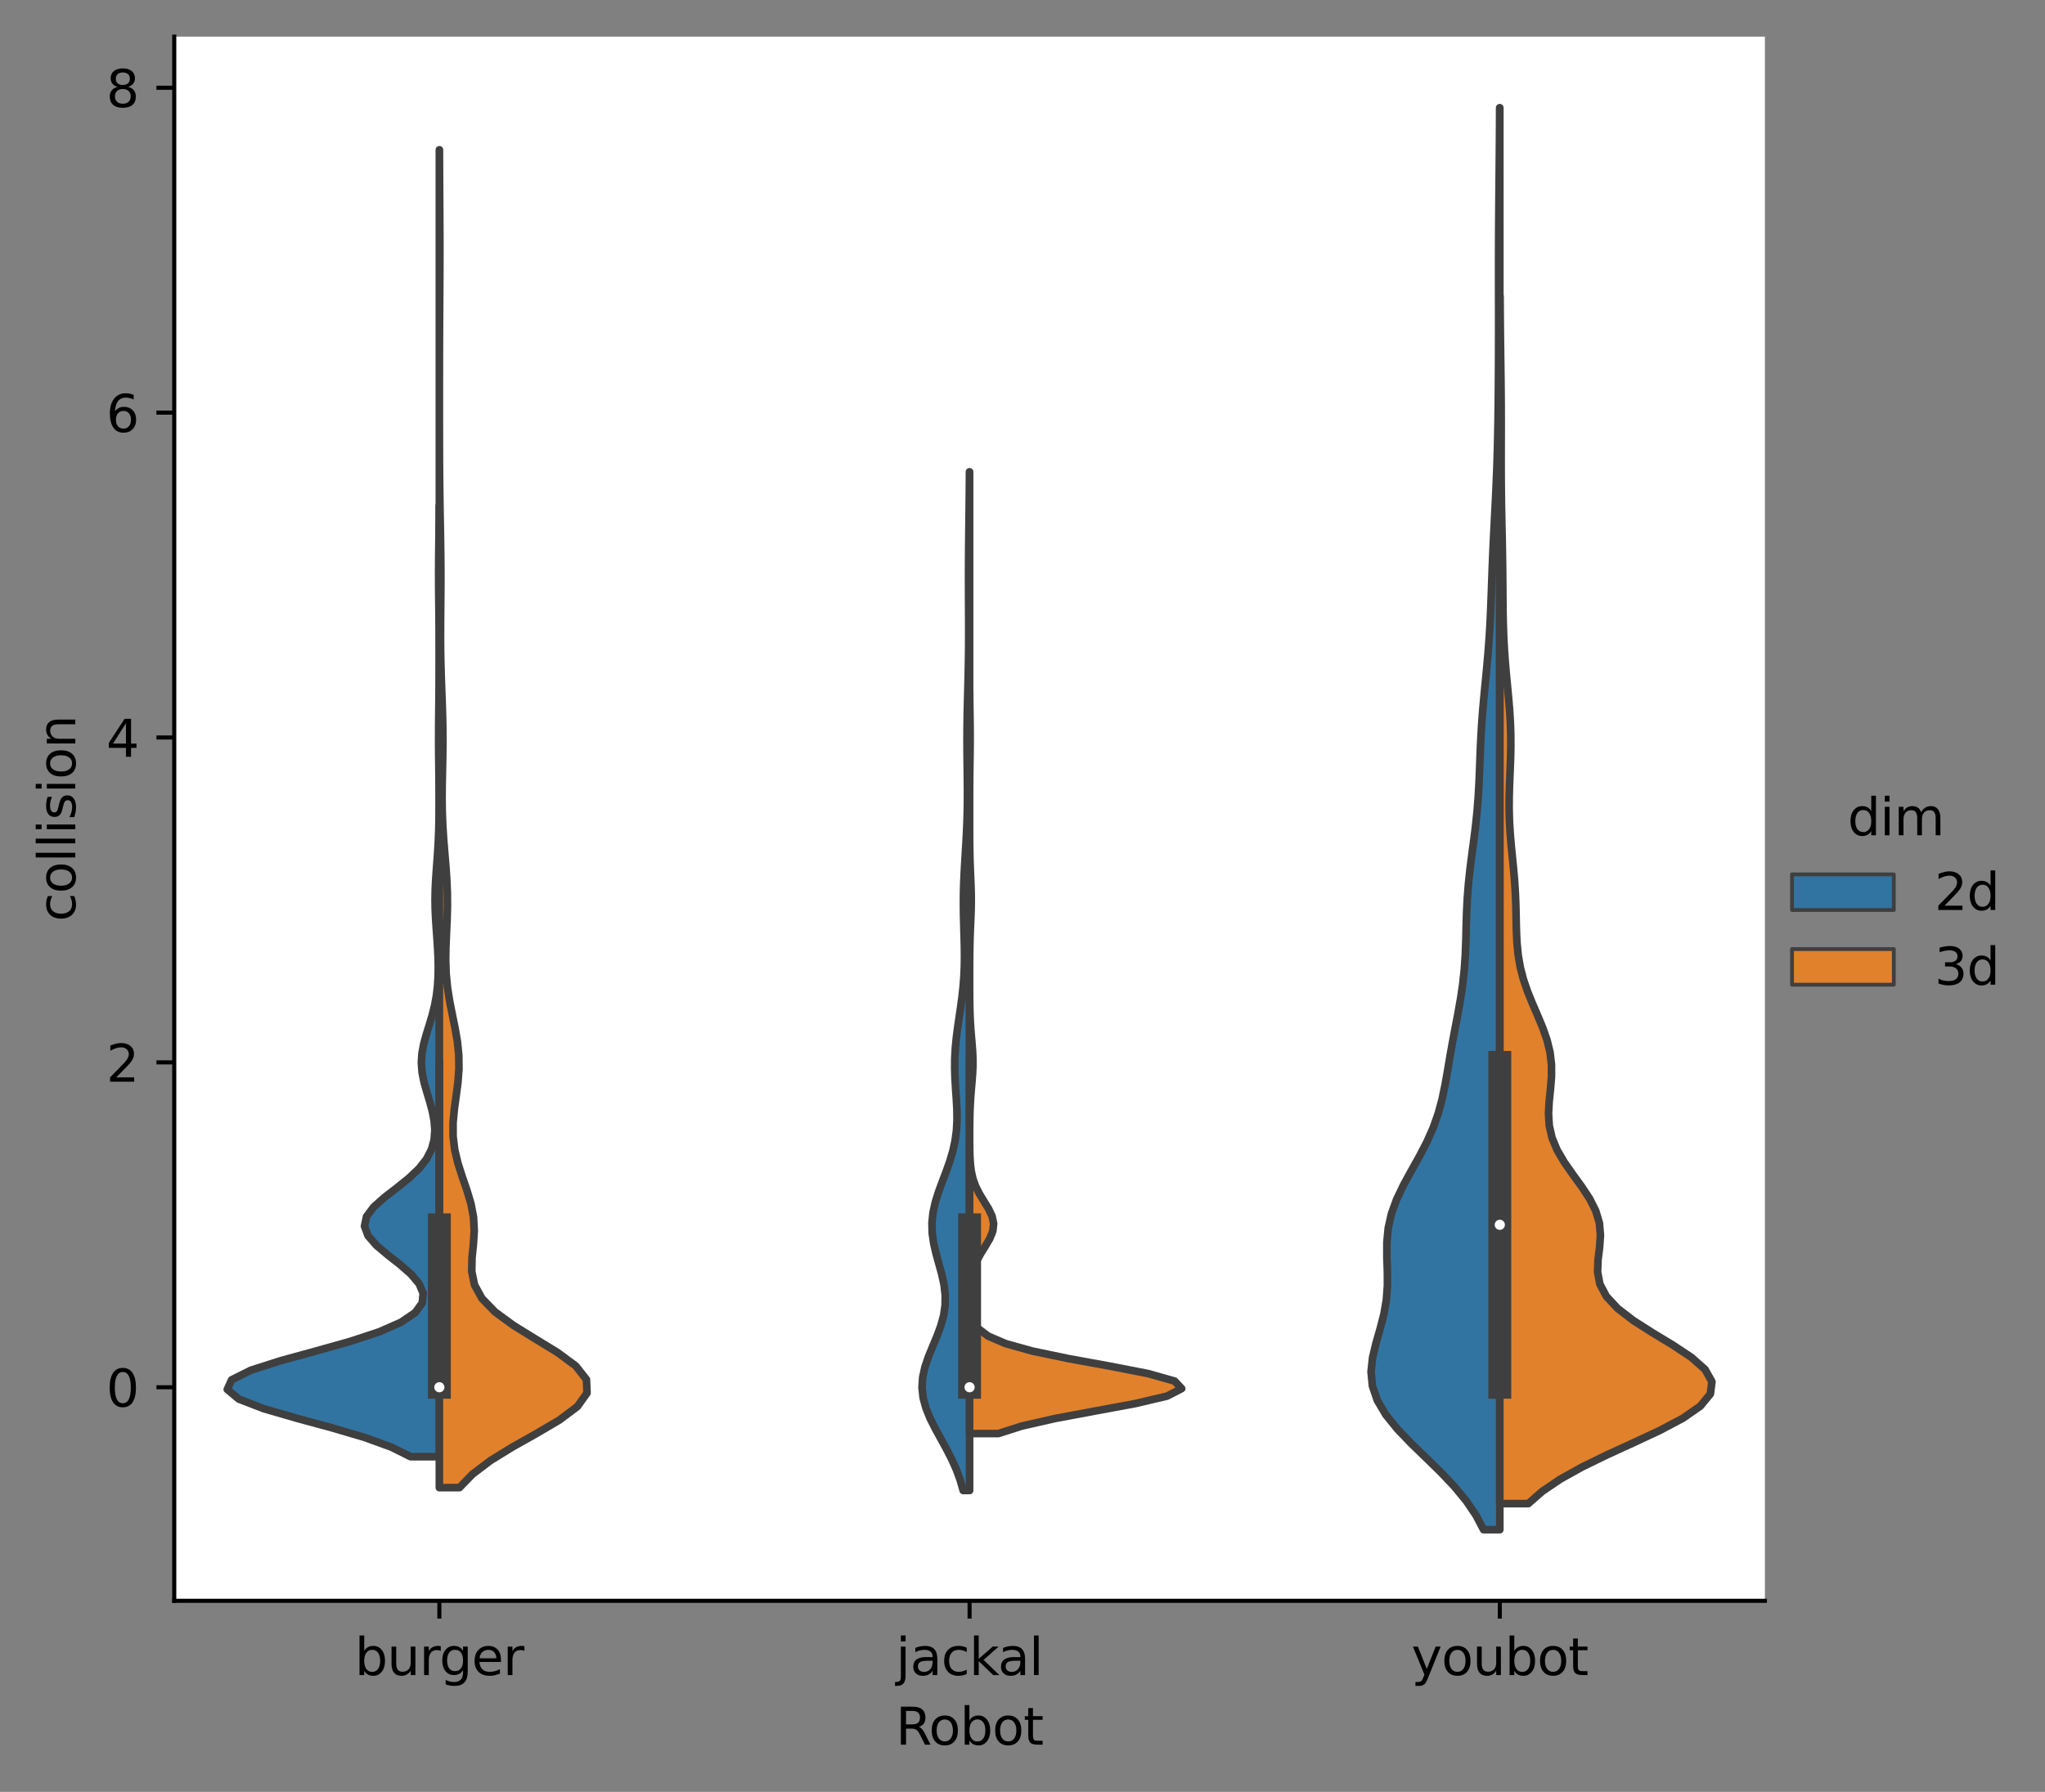 <?xml version="1.0" encoding="utf-8" standalone="no"?>
<!DOCTYPE svg PUBLIC "-//W3C//DTD SVG 1.1//EN"
  "http://www.w3.org/Graphics/SVG/1.1/DTD/svg11.dtd">
<svg xmlns:xlink="http://www.w3.org/1999/xlink" width="401.846pt" height="352.156pt" viewBox="0 0 401.846 352.156" xmlns="http://www.w3.org/2000/svg" version="1.1">
 <rect x="0" y="0" width="401.846" height="352.156" fill="#808080" stroke="none"/>
 <defs>
  <style type="text/css">*{stroke-linejoin: round; stroke-linecap: butt}</style>
 </defs>
 <g id="figure_1">
  <g id="patch_1">
   <path d="M 0 352.156 
L 401.846 352.156 
L 401.846 0 
L 0 0 
L 0 352.156 
z
" style="fill: none"/>
  </g>
  <g id="axes_1">
   <g id="patch_2">
    <path d="M 34.241 314.6 
L 346.809 314.6 
L 346.809 7.2 
L 34.241 7.2 
z
" style="fill: #ffffff"/>
   </g>
   <g id="patch_3">
    <path d="M 86.335 272.633 
L 86.335 272.633 
L 86.335 272.633 
L 86.335 272.633 
z
" clip-path="url(#p5fa8824130)" style="fill: #3274a1; stroke: #3f3f3f; stroke-width: 0.75; stroke-linejoin: miter"/>
   </g>
   <g id="PolyCollection_1">
    <defs>
     <path id="m6ff6e45c38" d="M 86.335 -65.874 
L 80.684 -65.874 
L 76.876 -67.762 
L 71.671 -69.65 
L 65.275 -71.538 
L 58.318 -73.426 
L 51.809 -75.314 
L 46.923 -77.202 
L 44.66 -79.09 
L 45.513 -80.978 
L 49.294 -82.866 
L 55.198 -84.755 
L 62.078 -86.643 
L 68.803 -88.531 
L 74.53 -90.419 
L 78.82 -92.307 
L 81.59 -94.195 
L 82.968 -96.083 
L 83.158 -97.971 
L 82.36 -99.859 
L 80.766 -101.747 
L 78.608 -103.635 
L 76.205 -105.523 
L 73.965 -107.411 
L 72.322 -109.299 
L 71.623 -111.187 
L 72.026 -113.075 
L 73.442 -114.963 
L 75.573 -116.851 
L 78.011 -118.739 
L 80.364 -120.628 
L 82.35 -122.516 
L 83.832 -124.404 
L 84.798 -126.292 
L 85.309 -128.18 
L 85.45 -130.068 
L 85.3 -131.956 
L 84.932 -133.844 
L 84.417 -135.732 
L 83.844 -137.62 
L 83.317 -139.508 
L 82.94 -141.396 
L 82.796 -143.284 
L 82.917 -145.172 
L 83.277 -147.06 
L 83.801 -148.948 
L 84.388 -150.836 
L 84.948 -152.724 
L 85.415 -154.612 
L 85.76 -156.501 
L 85.981 -158.389 
L 86.095 -160.277 
L 86.122 -162.165 
L 86.081 -164.053 
L 85.988 -165.941 
L 85.863 -167.829 
L 85.725 -169.717 
L 85.601 -171.605 
L 85.515 -173.493 
L 85.486 -175.381 
L 85.521 -177.269 
L 85.612 -179.157 
L 85.74 -181.045 
L 85.881 -182.933 
L 86.014 -184.821 
L 86.124 -186.709 
L 86.205 -188.597 
L 86.257 -190.486 
L 86.285 -192.374 
L 86.294 -194.262 
L 86.289 -196.15 
L 86.275 -198.038 
L 86.254 -199.926 
L 86.231 -201.814 
L 86.211 -203.702 
L 86.198 -205.59 
L 86.194 -207.478 
L 86.201 -209.366 
L 86.216 -211.254 
L 86.238 -213.142 
L 86.261 -215.03 
L 86.283 -216.918 
L 86.3 -218.806 
L 86.311 -220.694 
L 86.317 -222.582 
L 86.315 -224.47 
L 86.308 -226.359 
L 86.294 -228.247 
L 86.276 -230.135 
L 86.253 -232.023 
L 86.23 -233.911 
L 86.21 -235.799 
L 86.197 -237.687 
L 86.194 -239.575 
L 86.202 -241.463 
L 86.218 -243.351 
L 86.24 -245.239 
L 86.264 -247.127 
L 86.286 -249.015 
L 86.303 -250.903 
L 86.316 -252.791 
L 86.335 -252.791 
L 86.335 -252.791 
L 86.335 -250.903 
L 86.335 -249.015 
L 86.335 -247.127 
L 86.335 -245.239 
L 86.335 -243.351 
L 86.335 -241.463 
L 86.335 -239.575 
L 86.335 -237.687 
L 86.335 -235.799 
L 86.335 -233.911 
L 86.335 -232.023 
L 86.335 -230.135 
L 86.335 -228.247 
L 86.335 -226.359 
L 86.335 -224.47 
L 86.335 -222.582 
L 86.335 -220.694 
L 86.335 -218.806 
L 86.335 -216.918 
L 86.335 -215.03 
L 86.335 -213.142 
L 86.335 -211.254 
L 86.335 -209.366 
L 86.335 -207.478 
L 86.335 -205.59 
L 86.335 -203.702 
L 86.335 -201.814 
L 86.335 -199.926 
L 86.335 -198.038 
L 86.335 -196.15 
L 86.335 -194.262 
L 86.335 -192.374 
L 86.335 -190.486 
L 86.335 -188.597 
L 86.335 -186.709 
L 86.335 -184.821 
L 86.335 -182.933 
L 86.335 -181.045 
L 86.335 -179.157 
L 86.335 -177.269 
L 86.335 -175.381 
L 86.335 -173.493 
L 86.335 -171.605 
L 86.335 -169.717 
L 86.335 -167.829 
L 86.335 -165.941 
L 86.335 -164.053 
L 86.335 -162.165 
L 86.335 -160.277 
L 86.335 -158.389 
L 86.335 -156.501 
L 86.335 -154.612 
L 86.335 -152.724 
L 86.335 -150.836 
L 86.335 -148.948 
L 86.335 -147.06 
L 86.335 -145.172 
L 86.335 -143.284 
L 86.335 -141.396 
L 86.335 -139.508 
L 86.335 -137.62 
L 86.335 -135.732 
L 86.335 -133.844 
L 86.335 -131.956 
L 86.335 -130.068 
L 86.335 -128.18 
L 86.335 -126.292 
L 86.335 -124.404 
L 86.335 -122.516 
L 86.335 -120.628 
L 86.335 -118.739 
L 86.335 -116.851 
L 86.335 -114.963 
L 86.335 -113.075 
L 86.335 -111.187 
L 86.335 -109.299 
L 86.335 -107.411 
L 86.335 -105.523 
L 86.335 -103.635 
L 86.335 -101.747 
L 86.335 -99.859 
L 86.335 -97.971 
L 86.335 -96.083 
L 86.335 -94.195 
L 86.335 -92.307 
L 86.335 -90.419 
L 86.335 -88.531 
L 86.335 -86.643 
L 86.335 -84.755 
L 86.335 -82.866 
L 86.335 -80.978 
L 86.335 -79.09 
L 86.335 -77.202 
L 86.335 -75.314 
L 86.335 -73.426 
L 86.335 -71.538 
L 86.335 -69.65 
L 86.335 -67.762 
L 86.335 -65.874 
z
" style="stroke: #3f3f3f; stroke-width: 1.5"/>
    </defs>
    <g clip-path="url(#p5fa8824130)">
     <use xlink:href="#m6ff6e45c38" x="0" y="352.156" style="fill: #3274a1; stroke: #3f3f3f; stroke-width: 1.5"/>
    </g>
   </g>
   <g id="patch_4">
    <path d="M 86.335 272.633 
L 86.335 272.633 
L 86.335 272.633 
L 86.335 272.633 
z
" clip-path="url(#p5fa8824130)" style="fill: #e1812c; stroke: #3f3f3f; stroke-width: 0.75; stroke-linejoin: miter"/>
   </g>
   <g id="PolyCollection_2">
    <defs>
     <path id="m2e9c92a4c8" d="M 90.285 -59.795 
L 86.335 -59.795 
L 86.335 -62.451 
L 86.335 -65.107 
L 86.335 -67.763 
L 86.335 -70.419 
L 86.335 -73.074 
L 86.335 -75.73 
L 86.335 -78.386 
L 86.335 -81.042 
L 86.335 -83.697 
L 86.335 -86.353 
L 86.335 -89.009 
L 86.335 -91.665 
L 86.335 -94.321 
L 86.335 -96.976 
L 86.335 -99.632 
L 86.335 -102.288 
L 86.335 -104.944 
L 86.335 -107.599 
L 86.335 -110.255 
L 86.335 -112.911 
L 86.335 -115.567 
L 86.335 -118.222 
L 86.335 -120.878 
L 86.335 -123.534 
L 86.335 -126.19 
L 86.335 -128.846 
L 86.335 -131.501 
L 86.335 -134.157 
L 86.335 -136.813 
L 86.335 -139.469 
L 86.335 -142.124 
L 86.335 -144.78 
L 86.335 -147.436 
L 86.335 -150.092 
L 86.335 -152.748 
L 86.335 -155.403 
L 86.335 -158.059 
L 86.335 -160.715 
L 86.335 -163.371 
L 86.335 -166.026 
L 86.335 -168.682 
L 86.335 -171.338 
L 86.335 -173.994 
L 86.335 -176.649 
L 86.335 -179.305 
L 86.335 -181.961 
L 86.335 -184.617 
L 86.335 -187.273 
L 86.335 -189.928 
L 86.335 -192.584 
L 86.335 -195.24 
L 86.335 -197.896 
L 86.335 -200.551 
L 86.335 -203.207 
L 86.335 -205.863 
L 86.335 -208.519 
L 86.335 -211.175 
L 86.335 -213.83 
L 86.335 -216.486 
L 86.335 -219.142 
L 86.335 -221.798 
L 86.335 -224.453 
L 86.335 -227.109 
L 86.335 -229.765 
L 86.335 -232.421 
L 86.335 -235.077 
L 86.335 -237.732 
L 86.335 -240.388 
L 86.335 -243.044 
L 86.335 -245.7 
L 86.335 -248.355 
L 86.335 -251.011 
L 86.335 -253.667 
L 86.335 -256.323 
L 86.335 -258.978 
L 86.335 -261.634 
L 86.335 -264.29 
L 86.335 -266.946 
L 86.335 -269.602 
L 86.335 -272.257 
L 86.335 -274.913 
L 86.335 -277.569 
L 86.335 -280.225 
L 86.335 -282.88 
L 86.335 -285.536 
L 86.335 -288.192 
L 86.335 -290.848 
L 86.335 -293.504 
L 86.335 -296.159 
L 86.335 -298.815 
L 86.335 -301.471 
L 86.335 -304.127 
L 86.335 -306.782 
L 86.335 -309.438 
L 86.335 -312.094 
L 86.335 -314.75 
L 86.335 -317.406 
L 86.335 -320.061 
L 86.335 -322.717 
L 86.349 -322.717 
L 86.349 -322.717 
L 86.357 -320.061 
L 86.369 -317.406 
L 86.383 -314.75 
L 86.399 -312.094 
L 86.414 -309.438 
L 86.426 -306.782 
L 86.433 -304.127 
L 86.432 -301.471 
L 86.425 -298.815 
L 86.412 -296.159 
L 86.397 -293.504 
L 86.381 -290.848 
L 86.367 -288.192 
L 86.356 -285.536 
L 86.348 -282.88 
L 86.342 -280.225 
L 86.339 -277.569 
L 86.337 -274.913 
L 86.337 -272.257 
L 86.338 -269.602 
L 86.341 -266.946 
L 86.347 -264.29 
L 86.357 -261.634 
L 86.374 -258.978 
L 86.4 -256.323 
L 86.435 -253.667 
L 86.478 -251.011 
L 86.525 -248.355 
L 86.571 -245.7 
L 86.608 -243.044 
L 86.629 -240.388 
L 86.632 -237.732 
L 86.618 -235.077 
L 86.594 -232.421 
L 86.573 -229.765 
L 86.565 -227.109 
L 86.581 -224.453 
L 86.628 -221.798 
L 86.703 -219.142 
L 86.797 -216.486 
L 86.895 -213.83 
L 86.975 -211.175 
L 87.023 -208.519 
L 87.028 -205.863 
L 86.995 -203.207 
L 86.94 -200.551 
L 86.888 -197.896 
L 86.866 -195.24 
L 86.901 -192.584 
L 87.004 -189.928 
L 87.174 -187.273 
L 87.388 -184.617 
L 87.61 -181.961 
L 87.796 -179.305 
L 87.906 -176.649 
L 87.922 -173.994 
L 87.851 -171.338 
L 87.729 -168.682 
L 87.616 -166.026 
L 87.579 -163.371 
L 87.675 -160.715 
L 87.936 -158.059 
L 88.356 -155.403 
L 88.882 -152.748 
L 89.427 -150.092 
L 89.882 -147.436 
L 90.151 -144.78 
L 90.183 -142.124 
L 89.987 -139.469 
L 89.642 -136.813 
L 89.275 -134.157 
L 89.031 -131.501 
L 89.033 -128.846 
L 89.354 -126.19 
L 89.986 -123.534 
L 90.84 -120.878 
L 91.757 -118.222 
L 92.548 -115.567 
L 93.05 -112.911 
L 93.188 -110.255 
L 93.021 -107.599 
L 92.751 -104.944 
L 92.699 -102.288 
L 93.24 -99.632 
L 94.707 -96.976 
L 97.285 -94.321 
L 100.911 -91.665 
L 105.218 -89.009 
L 109.563 -86.353 
L 113.15 -83.697 
L 115.236 -81.042 
L 115.353 -78.386 
L 113.451 -75.73 
L 109.909 -73.074 
L 105.398 -70.419 
L 100.674 -67.763 
L 96.366 -65.107 
L 92.862 -62.451 
L 90.285 -59.795 
z
" style="stroke: #3f3f3f; stroke-width: 1.5"/>
    </defs>
    <g clip-path="url(#p5fa8824130)">
     <use xlink:href="#m2e9c92a4c8" x="0" y="352.156" style="fill: #e1812c; stroke: #3f3f3f; stroke-width: 1.5"/>
    </g>
   </g>
   <g id="PolyCollection_3">
    <defs>
     <path id="mb9937e6e6e" d="M 190.525 -59.236 
L 189.267 -59.236 
L 188.688 -61.258 
L 187.946 -63.28 
L 187.046 -65.302 
L 186.015 -67.325 
L 184.905 -69.347 
L 183.794 -71.369 
L 182.777 -73.391 
L 181.951 -75.413 
L 181.4 -77.435 
L 181.181 -79.458 
L 181.309 -81.48 
L 181.755 -83.502 
L 182.444 -85.524 
L 183.272 -87.546 
L 184.118 -89.568 
L 184.868 -91.59 
L 185.423 -93.613 
L 185.721 -95.635 
L 185.74 -97.657 
L 185.501 -99.679 
L 185.061 -101.701 
L 184.509 -103.723 
L 183.946 -105.746 
L 183.476 -107.768 
L 183.185 -109.79 
L 183.132 -111.812 
L 183.337 -113.834 
L 183.781 -115.856 
L 184.412 -117.878 
L 185.154 -119.901 
L 185.924 -121.923 
L 186.641 -123.945 
L 187.24 -125.967 
L 187.681 -127.989 
L 187.949 -130.011 
L 188.056 -132.034 
L 188.033 -134.056 
L 187.926 -136.078 
L 187.786 -138.1 
L 187.663 -140.122 
L 187.598 -142.144 
L 187.615 -144.166 
L 187.726 -146.189 
L 187.922 -148.211 
L 188.183 -150.233 
L 188.479 -152.255 
L 188.776 -154.277 
L 189.046 -156.299 
L 189.264 -158.322 
L 189.417 -160.344 
L 189.501 -162.366 
L 189.524 -164.388 
L 189.499 -166.41 
L 189.445 -168.432 
L 189.384 -170.454 
L 189.335 -172.477 
L 189.313 -174.499 
L 189.328 -176.521 
L 189.381 -178.543 
L 189.469 -180.565 
L 189.581 -182.587 
L 189.704 -184.61 
L 189.826 -186.632 
L 189.933 -188.654 
L 190.018 -190.676 
L 190.075 -192.698 
L 190.104 -194.72 
L 190.108 -196.742 
L 190.094 -198.765 
L 190.07 -200.787 
L 190.045 -202.809 
L 190.026 -204.831 
L 190.02 -206.853 
L 190.03 -208.875 
L 190.055 -210.898 
L 190.094 -212.92 
L 190.143 -214.942 
L 190.195 -216.964 
L 190.245 -218.986 
L 190.288 -221.008 
L 190.322 -223.03 
L 190.344 -225.053 
L 190.354 -227.075 
L 190.355 -229.097 
L 190.349 -231.119 
L 190.34 -233.141 
L 190.33 -235.163 
L 190.324 -237.186 
L 190.323 -239.208 
L 190.329 -241.23 
L 190.342 -243.252 
L 190.359 -245.274 
L 190.381 -247.296 
L 190.405 -249.318 
L 190.429 -251.341 
L 190.451 -253.363 
L 190.47 -255.385 
L 190.486 -257.407 
L 190.498 -259.429 
L 190.525 -259.429 
L 190.525 -259.429 
L 190.525 -257.407 
L 190.525 -255.385 
L 190.525 -253.363 
L 190.525 -251.341 
L 190.525 -249.318 
L 190.525 -247.296 
L 190.525 -245.274 
L 190.525 -243.252 
L 190.525 -241.23 
L 190.525 -239.208 
L 190.525 -237.186 
L 190.525 -235.163 
L 190.525 -233.141 
L 190.525 -231.119 
L 190.525 -229.097 
L 190.525 -227.075 
L 190.525 -225.053 
L 190.525 -223.03 
L 190.525 -221.008 
L 190.525 -218.986 
L 190.525 -216.964 
L 190.525 -214.942 
L 190.525 -212.92 
L 190.525 -210.898 
L 190.525 -208.875 
L 190.525 -206.853 
L 190.525 -204.831 
L 190.525 -202.809 
L 190.525 -200.787 
L 190.525 -198.765 
L 190.525 -196.742 
L 190.525 -194.72 
L 190.525 -192.698 
L 190.525 -190.676 
L 190.525 -188.654 
L 190.525 -186.632 
L 190.525 -184.61 
L 190.525 -182.587 
L 190.525 -180.565 
L 190.525 -178.543 
L 190.525 -176.521 
L 190.525 -174.499 
L 190.525 -172.477 
L 190.525 -170.454 
L 190.525 -168.432 
L 190.525 -166.41 
L 190.525 -164.388 
L 190.525 -162.366 
L 190.525 -160.344 
L 190.525 -158.322 
L 190.525 -156.299 
L 190.525 -154.277 
L 190.525 -152.255 
L 190.525 -150.233 
L 190.525 -148.211 
L 190.525 -146.189 
L 190.525 -144.166 
L 190.525 -142.144 
L 190.525 -140.122 
L 190.525 -138.1 
L 190.525 -136.078 
L 190.525 -134.056 
L 190.525 -132.034 
L 190.525 -130.011 
L 190.525 -127.989 
L 190.525 -125.967 
L 190.525 -123.945 
L 190.525 -121.923 
L 190.525 -119.901 
L 190.525 -117.878 
L 190.525 -115.856 
L 190.525 -113.834 
L 190.525 -111.812 
L 190.525 -109.79 
L 190.525 -107.768 
L 190.525 -105.746 
L 190.525 -103.723 
L 190.525 -101.701 
L 190.525 -99.679 
L 190.525 -97.657 
L 190.525 -95.635 
L 190.525 -93.613 
L 190.525 -91.59 
L 190.525 -89.568 
L 190.525 -87.546 
L 190.525 -85.524 
L 190.525 -83.502 
L 190.525 -81.48 
L 190.525 -79.458 
L 190.525 -77.435 
L 190.525 -75.413 
L 190.525 -73.391 
L 190.525 -71.369 
L 190.525 -69.347 
L 190.525 -67.325 
L 190.525 -65.302 
L 190.525 -63.28 
L 190.525 -61.258 
L 190.525 -59.236 
z
" style="stroke: #3f3f3f; stroke-width: 1.5"/>
    </defs>
    <g clip-path="url(#p5fa8824130)">
     <use xlink:href="#mb9937e6e6e" x="0" y="352.156" style="fill: #3274a1; stroke: #3f3f3f; stroke-width: 1.5"/>
    </g>
   </g>
   <g id="PolyCollection_4">
    <defs>
     <path id="m85d6b436f3" d="M 196.174 -70.419 
L 190.525 -70.419 
L 190.525 -71.892 
L 190.525 -73.366 
L 190.525 -74.84 
L 190.525 -76.314 
L 190.525 -77.788 
L 190.525 -79.261 
L 190.525 -80.735 
L 190.525 -82.209 
L 190.525 -83.683 
L 190.525 -85.157 
L 190.525 -86.63 
L 190.525 -88.104 
L 190.525 -89.578 
L 190.525 -91.052 
L 190.525 -92.525 
L 190.525 -93.999 
L 190.525 -95.473 
L 190.525 -96.947 
L 190.525 -98.421 
L 190.525 -99.894 
L 190.525 -101.368 
L 190.525 -102.842 
L 190.525 -104.316 
L 190.525 -105.789 
L 190.525 -107.263 
L 190.525 -108.737 
L 190.525 -110.211 
L 190.525 -111.685 
L 190.525 -113.158 
L 190.525 -114.632 
L 190.525 -116.106 
L 190.525 -117.58 
L 190.525 -119.053 
L 190.525 -120.527 
L 190.525 -122.001 
L 190.525 -123.475 
L 190.525 -124.949 
L 190.525 -126.422 
L 190.525 -127.896 
L 190.525 -129.37 
L 190.525 -130.844 
L 190.525 -132.317 
L 190.525 -133.791 
L 190.525 -135.265 
L 190.525 -136.739 
L 190.525 -138.213 
L 190.525 -139.686 
L 190.525 -141.16 
L 190.525 -142.634 
L 190.525 -144.108 
L 190.525 -145.581 
L 190.525 -147.055 
L 190.525 -148.529 
L 190.525 -150.003 
L 190.525 -151.477 
L 190.525 -152.95 
L 190.525 -154.424 
L 190.525 -155.898 
L 190.525 -157.372 
L 190.525 -158.846 
L 190.525 -160.319 
L 190.525 -161.793 
L 190.525 -163.267 
L 190.525 -164.741 
L 190.525 -166.214 
L 190.525 -167.688 
L 190.525 -169.162 
L 190.525 -170.636 
L 190.525 -172.11 
L 190.525 -173.583 
L 190.525 -175.057 
L 190.525 -176.531 
L 190.525 -178.005 
L 190.525 -179.478 
L 190.525 -180.952 
L 190.525 -182.426 
L 190.525 -183.9 
L 190.525 -185.374 
L 190.525 -186.847 
L 190.525 -188.321 
L 190.525 -189.795 
L 190.525 -191.269 
L 190.525 -192.742 
L 190.525 -194.216 
L 190.525 -195.69 
L 190.525 -197.164 
L 190.525 -198.638 
L 190.525 -200.111 
L 190.525 -201.585 
L 190.525 -203.059 
L 190.525 -204.533 
L 190.525 -206.006 
L 190.525 -207.48 
L 190.525 -208.954 
L 190.525 -210.428 
L 190.525 -211.902 
L 190.525 -213.375 
L 190.525 -214.849 
L 190.525 -216.323 
L 190.54 -216.323 
L 190.54 -216.323 
L 190.552 -214.849 
L 190.569 -213.375 
L 190.589 -211.902 
L 190.611 -210.428 
L 190.627 -208.954 
L 190.635 -207.48 
L 190.631 -206.006 
L 190.617 -204.533 
L 190.597 -203.059 
L 190.576 -201.585 
L 190.557 -200.111 
L 190.543 -198.638 
L 190.534 -197.164 
L 190.529 -195.69 
L 190.527 -194.216 
L 190.526 -192.742 
L 190.526 -191.269 
L 190.527 -189.795 
L 190.53 -188.321 
L 190.538 -186.847 
L 190.553 -185.374 
L 190.58 -183.9 
L 190.621 -182.426 
L 190.677 -180.952 
L 190.741 -179.478 
L 190.801 -178.005 
L 190.843 -176.531 
L 190.855 -175.057 
L 190.833 -173.583 
L 190.783 -172.11 
L 190.72 -170.636 
L 190.658 -169.162 
L 190.606 -167.688 
L 190.57 -166.214 
L 190.547 -164.741 
L 190.535 -163.267 
L 190.529 -161.793 
L 190.527 -160.319 
L 190.527 -158.846 
L 190.531 -157.372 
L 190.54 -155.898 
L 190.559 -154.424 
L 190.597 -152.95 
L 190.66 -151.477 
L 190.753 -150.003 
L 190.872 -148.529 
L 191.001 -147.055 
L 191.112 -145.581 
L 191.177 -144.108 
L 191.177 -142.634 
L 191.112 -141.16 
L 191.001 -139.686 
L 190.872 -138.213 
L 190.753 -136.739 
L 190.66 -135.265 
L 190.597 -133.791 
L 190.559 -132.317 
L 190.54 -130.844 
L 190.532 -129.37 
L 190.534 -127.896 
L 190.546 -126.422 
L 190.583 -124.949 
L 190.669 -123.475 
L 190.847 -122.001 
L 191.173 -120.527 
L 191.697 -119.053 
L 192.436 -117.58 
L 193.33 -116.106 
L 194.233 -114.632 
L 194.938 -113.158 
L 195.254 -111.685 
L 195.089 -110.211 
L 194.492 -108.737 
L 193.629 -107.263 
L 192.713 -105.789 
L 191.913 -104.316 
L 191.318 -102.842 
L 190.933 -101.368 
L 190.716 -99.894 
L 190.611 -98.421 
L 190.582 -96.947 
L 190.625 -95.473 
L 190.794 -93.999 
L 191.232 -92.525 
L 192.216 -91.052 
L 194.167 -89.578 
L 197.591 -88.104 
L 202.868 -86.63 
L 209.94 -85.157 
L 218.026 -83.683 
L 225.603 -82.209 
L 230.817 -80.735 
L 232.2 -79.261 
L 229.342 -77.788 
L 223.083 -76.314 
L 215.115 -74.84 
L 207.25 -73.366 
L 200.768 -71.892 
L 196.174 -70.419 
z
" style="stroke: #3f3f3f; stroke-width: 1.5"/>
    </defs>
    <g clip-path="url(#p5fa8824130)">
     <use xlink:href="#m85d6b436f3" x="0" y="352.156" style="fill: #e1812c; stroke: #3f3f3f; stroke-width: 1.5"/>
    </g>
   </g>
   <g id="PolyCollection_5">
    <defs>
     <path id="m4d0dd4b281" d="M 294.714 -51.529 
L 291.527 -51.529 
L 290.039 -54.352 
L 288.126 -57.175 
L 285.798 -59.997 
L 283.122 -62.82 
L 280.231 -65.643 
L 277.317 -68.466 
L 274.606 -71.288 
L 272.323 -74.111 
L 270.651 -76.934 
L 269.686 -79.757 
L 269.416 -82.579 
L 269.721 -85.402 
L 270.399 -88.225 
L 271.209 -91.048 
L 271.934 -93.871 
L 272.424 -96.693 
L 272.633 -99.516 
L 272.618 -102.339 
L 272.522 -105.162 
L 272.524 -107.984 
L 272.789 -110.807 
L 273.423 -113.63 
L 274.449 -116.453 
L 275.8 -119.276 
L 277.345 -122.098 
L 278.925 -124.921 
L 280.392 -127.744 
L 281.642 -130.567 
L 282.636 -133.389 
L 283.393 -136.212 
L 283.978 -139.035 
L 284.473 -141.858 
L 284.949 -144.68 
L 285.451 -147.503 
L 285.984 -150.326 
L 286.522 -153.149 
L 287.021 -155.972 
L 287.436 -158.794 
L 287.74 -161.617 
L 287.933 -164.44 
L 288.041 -167.263 
L 288.111 -170.085 
L 288.195 -172.908 
L 288.337 -175.731 
L 288.561 -178.554 
L 288.865 -181.377 
L 289.225 -184.199 
L 289.601 -187.022 
L 289.953 -189.845 
L 290.249 -192.668 
L 290.473 -195.49 
L 290.633 -198.313 
L 290.749 -201.136 
L 290.853 -203.959 
L 290.975 -206.782 
L 291.137 -209.604 
L 291.347 -212.427 
L 291.599 -215.25 
L 291.873 -218.073 
L 292.147 -220.895 
L 292.398 -223.718 
L 292.612 -226.541 
L 292.785 -229.364 
L 292.92 -232.186 
L 293.03 -235.009 
L 293.13 -237.832 
L 293.233 -240.655 
L 293.348 -243.478 
L 293.478 -246.3 
L 293.62 -249.123 
L 293.765 -251.946 
L 293.907 -254.769 
L 294.035 -257.591 
L 294.145 -260.414 
L 294.234 -263.237 
L 294.304 -266.06 
L 294.357 -268.883 
L 294.397 -271.705 
L 294.427 -274.528 
L 294.45 -277.351 
L 294.467 -280.174 
L 294.479 -282.996 
L 294.485 -285.819 
L 294.488 -288.642 
L 294.486 -291.465 
L 294.483 -294.287 
L 294.48 -297.11 
L 294.479 -299.933 
L 294.484 -302.756 
L 294.493 -305.579 
L 294.509 -308.401 
L 294.531 -311.224 
L 294.555 -314.047 
L 294.582 -316.87 
L 294.608 -319.692 
L 294.633 -322.515 
L 294.654 -325.338 
L 294.671 -328.161 
L 294.685 -330.984 
L 294.714 -330.984 
L 294.714 -330.984 
L 294.714 -328.161 
L 294.714 -325.338 
L 294.714 -322.515 
L 294.714 -319.692 
L 294.714 -316.87 
L 294.714 -314.047 
L 294.714 -311.224 
L 294.714 -308.401 
L 294.714 -305.579 
L 294.714 -302.756 
L 294.714 -299.933 
L 294.714 -297.11 
L 294.714 -294.287 
L 294.714 -291.465 
L 294.714 -288.642 
L 294.714 -285.819 
L 294.714 -282.996 
L 294.714 -280.174 
L 294.714 -277.351 
L 294.714 -274.528 
L 294.714 -271.705 
L 294.714 -268.883 
L 294.714 -266.06 
L 294.714 -263.237 
L 294.714 -260.414 
L 294.714 -257.591 
L 294.714 -254.769 
L 294.714 -251.946 
L 294.714 -249.123 
L 294.714 -246.3 
L 294.714 -243.478 
L 294.714 -240.655 
L 294.714 -237.832 
L 294.714 -235.009 
L 294.714 -232.186 
L 294.714 -229.364 
L 294.714 -226.541 
L 294.714 -223.718 
L 294.714 -220.895 
L 294.714 -218.073 
L 294.714 -215.25 
L 294.714 -212.427 
L 294.714 -209.604 
L 294.714 -206.782 
L 294.714 -203.959 
L 294.714 -201.136 
L 294.714 -198.313 
L 294.714 -195.49 
L 294.714 -192.668 
L 294.714 -189.845 
L 294.714 -187.022 
L 294.714 -184.199 
L 294.714 -181.377 
L 294.714 -178.554 
L 294.714 -175.731 
L 294.714 -172.908 
L 294.714 -170.085 
L 294.714 -167.263 
L 294.714 -164.44 
L 294.714 -161.617 
L 294.714 -158.794 
L 294.714 -155.972 
L 294.714 -153.149 
L 294.714 -150.326 
L 294.714 -147.503 
L 294.714 -144.68 
L 294.714 -141.858 
L 294.714 -139.035 
L 294.714 -136.212 
L 294.714 -133.389 
L 294.714 -130.567 
L 294.714 -127.744 
L 294.714 -124.921 
L 294.714 -122.098 
L 294.714 -119.276 
L 294.714 -116.453 
L 294.714 -113.63 
L 294.714 -110.807 
L 294.714 -107.984 
L 294.714 -105.162 
L 294.714 -102.339 
L 294.714 -99.516 
L 294.714 -96.693 
L 294.714 -93.871 
L 294.714 -91.048 
L 294.714 -88.225 
L 294.714 -85.402 
L 294.714 -82.579 
L 294.714 -79.757 
L 294.714 -76.934 
L 294.714 -74.111 
L 294.714 -71.288 
L 294.714 -68.466 
L 294.714 -65.643 
L 294.714 -62.82 
L 294.714 -59.997 
L 294.714 -57.175 
L 294.714 -54.352 
L 294.714 -51.529 
z
" style="stroke: #3f3f3f; stroke-width: 1.5"/>
    </defs>
    <g clip-path="url(#p5fa8824130)">
     <use xlink:href="#m4d0dd4b281" x="0" y="352.156" style="fill: #3274a1; stroke: #3f3f3f; stroke-width: 1.5"/>
    </g>
   </g>
   <g id="PolyCollection_6">
    <defs>
     <path id="m4e172282b5" d="M 300.314 -56.656 
L 294.714 -56.656 
L 294.714 -59.053 
L 294.714 -61.449 
L 294.714 -63.846 
L 294.714 -66.243 
L 294.714 -68.639 
L 294.714 -71.036 
L 294.714 -73.433 
L 294.714 -75.83 
L 294.714 -78.226 
L 294.714 -80.623 
L 294.714 -83.02 
L 294.714 -85.417 
L 294.714 -87.813 
L 294.714 -90.21 
L 294.714 -92.607 
L 294.714 -95.004 
L 294.714 -97.4 
L 294.714 -99.797 
L 294.714 -102.194 
L 294.714 -104.591 
L 294.714 -106.987 
L 294.714 -109.384 
L 294.714 -111.781 
L 294.714 -114.178 
L 294.714 -116.574 
L 294.714 -118.971 
L 294.714 -121.368 
L 294.714 -123.765 
L 294.714 -126.161 
L 294.714 -128.558 
L 294.714 -130.955 
L 294.714 -133.351 
L 294.714 -135.748 
L 294.714 -138.145 
L 294.714 -140.542 
L 294.714 -142.938 
L 294.714 -145.335 
L 294.714 -147.732 
L 294.714 -150.129 
L 294.714 -152.525 
L 294.714 -154.922 
L 294.714 -157.319 
L 294.714 -159.716 
L 294.714 -162.112 
L 294.714 -164.509 
L 294.714 -166.906 
L 294.714 -169.303 
L 294.714 -171.699 
L 294.714 -174.096 
L 294.714 -176.493 
L 294.714 -178.89 
L 294.714 -181.286 
L 294.714 -183.683 
L 294.714 -186.08 
L 294.714 -188.477 
L 294.714 -190.873 
L 294.714 -193.27 
L 294.714 -195.667 
L 294.714 -198.063 
L 294.714 -200.46 
L 294.714 -202.857 
L 294.714 -205.254 
L 294.714 -207.65 
L 294.714 -210.047 
L 294.714 -212.444 
L 294.714 -214.841 
L 294.714 -217.237 
L 294.714 -219.634 
L 294.714 -222.031 
L 294.714 -224.428 
L 294.714 -226.824 
L 294.714 -229.221 
L 294.714 -231.618 
L 294.714 -234.015 
L 294.714 -236.411 
L 294.714 -238.808 
L 294.714 -241.205 
L 294.714 -243.602 
L 294.714 -245.998 
L 294.714 -248.395 
L 294.714 -250.792 
L 294.714 -253.189 
L 294.714 -255.585 
L 294.714 -257.982 
L 294.714 -260.379 
L 294.714 -262.775 
L 294.714 -265.172 
L 294.714 -267.569 
L 294.714 -269.966 
L 294.714 -272.362 
L 294.714 -274.759 
L 294.714 -277.156 
L 294.714 -279.553 
L 294.714 -281.949 
L 294.714 -284.346 
L 294.714 -286.743 
L 294.714 -289.14 
L 294.714 -291.536 
L 294.714 -293.933 
L 294.749 -293.933 
L 294.749 -293.933 
L 294.767 -291.536 
L 294.789 -289.14 
L 294.816 -286.743 
L 294.848 -284.346 
L 294.881 -281.949 
L 294.914 -279.553 
L 294.943 -277.156 
L 294.967 -274.759 
L 294.982 -272.362 
L 294.988 -269.966 
L 294.988 -267.569 
L 294.982 -265.172 
L 294.977 -262.775 
L 294.976 -260.379 
L 294.985 -257.982 
L 295.005 -255.585 
L 295.038 -253.189 
L 295.081 -250.792 
L 295.131 -248.395 
L 295.182 -245.998 
L 295.227 -243.602 
L 295.263 -241.205 
L 295.288 -238.808 
L 295.306 -236.411 
L 295.323 -234.015 
L 295.351 -231.618 
L 295.403 -229.221 
L 295.489 -226.824 
L 295.618 -224.428 
L 295.791 -222.031 
L 295.999 -219.634 
L 296.228 -217.237 
L 296.453 -214.841 
L 296.65 -212.444 
L 296.795 -210.047 
L 296.872 -207.65 
L 296.878 -205.254 
L 296.823 -202.857 
L 296.731 -200.46 
L 296.632 -198.063 
L 296.561 -195.667 
L 296.547 -193.27 
L 296.608 -190.873 
L 296.747 -188.477 
L 296.948 -186.08 
L 297.186 -183.683 
L 297.425 -181.286 
L 297.631 -178.89 
L 297.781 -176.493 
L 297.872 -174.096 
L 297.923 -171.699 
L 297.974 -169.303 
L 298.084 -166.906 
L 298.317 -164.509 
L 298.726 -162.112 
L 299.343 -159.716 
L 300.161 -157.319 
L 301.133 -154.922 
L 302.172 -152.525 
L 303.167 -150.129 
L 304.002 -147.732 
L 304.584 -145.335 
L 304.868 -142.938 
L 304.869 -140.542 
L 304.674 -138.145 
L 304.423 -135.748 
L 304.286 -133.351 
L 304.428 -130.955 
L 304.973 -128.558 
L 305.969 -126.161 
L 307.372 -123.765 
L 309.047 -121.368 
L 310.789 -118.971 
L 312.367 -116.574 
L 313.575 -114.178 
L 314.285 -111.781 
L 314.49 -109.384 
L 314.318 -106.987 
L 314.019 -104.591 
L 313.925 -102.194 
L 314.376 -99.797 
L 315.647 -97.4 
L 317.873 -95.004 
L 320.998 -92.607 
L 324.761 -90.21 
L 328.722 -87.813 
L 332.336 -85.417 
L 335.045 -83.02 
L 336.39 -80.623 
L 336.097 -78.226 
L 334.131 -75.83 
L 330.691 -73.433 
L 326.162 -71.036 
L 321.032 -68.639 
L 315.797 -66.243 
L 310.879 -63.846 
L 306.577 -61.449 
L 303.045 -59.053 
L 300.314 -56.656 
z
" style="stroke: #3f3f3f; stroke-width: 1.5"/>
    </defs>
    <g clip-path="url(#p5fa8824130)">
     <use xlink:href="#m4e172282b5" x="0" y="352.156" style="fill: #e1812c; stroke: #3f3f3f; stroke-width: 1.5"/>
    </g>
   </g>
   <g id="matplotlib.axis_1">
    <g id="xtick_1">
     <g id="line2d_1">
      <defs>
       <path id="m1ce80582d8" d="M 0 0 
L 0 3.5 
" style="stroke: #000000; stroke-width: 0.8"/>
      </defs>
      <g>
       <use xlink:href="#m1ce80582d8" x="86.335" y="314.6" style="stroke: #000000; stroke-width: 0.8"/>
      </g>
     </g>
     <g id="text_1">
      <!-- burger -->
      <g transform="translate(69.718 329.198)scale(0.1 -0.1)">
       <defs>
        <path id="DejaVuSans-62" d="M 3116 1747 
Q 3116 2381 2855 2742 
Q 2594 3103 2138 3103 
Q 1681 3103 1420 2742 
Q 1159 2381 1159 1747 
Q 1159 1113 1420 752 
Q 1681 391 2138 391 
Q 2594 391 2855 752 
Q 3116 1113 3116 1747 
z
M 1159 2969 
Q 1341 3281 1617 3432 
Q 1894 3584 2278 3584 
Q 2916 3584 3314 3078 
Q 3713 2572 3713 1747 
Q 3713 922 3314 415 
Q 2916 -91 2278 -91 
Q 1894 -91 1617 61 
Q 1341 213 1159 525 
L 1159 0 
L 581 0 
L 581 4863 
L 1159 4863 
L 1159 2969 
z
" transform="scale(0.016)"/>
        <path id="DejaVuSans-75" d="M 544 1381 
L 544 3500 
L 1119 3500 
L 1119 1403 
Q 1119 906 1312 657 
Q 1506 409 1894 409 
Q 2359 409 2629 706 
Q 2900 1003 2900 1516 
L 2900 3500 
L 3475 3500 
L 3475 0 
L 2900 0 
L 2900 538 
Q 2691 219 2414 64 
Q 2138 -91 1772 -91 
Q 1169 -91 856 284 
Q 544 659 544 1381 
z
M 1991 3584 
L 1991 3584 
z
" transform="scale(0.016)"/>
        <path id="DejaVuSans-72" d="M 2631 2963 
Q 2534 3019 2420 3045 
Q 2306 3072 2169 3072 
Q 1681 3072 1420 2755 
Q 1159 2438 1159 1844 
L 1159 0 
L 581 0 
L 581 3500 
L 1159 3500 
L 1159 2956 
Q 1341 3275 1631 3429 
Q 1922 3584 2338 3584 
Q 2397 3584 2469 3576 
Q 2541 3569 2628 3553 
L 2631 2963 
z
" transform="scale(0.016)"/>
        <path id="DejaVuSans-67" d="M 2906 1791 
Q 2906 2416 2648 2759 
Q 2391 3103 1925 3103 
Q 1463 3103 1205 2759 
Q 947 2416 947 1791 
Q 947 1169 1205 825 
Q 1463 481 1925 481 
Q 2391 481 2648 825 
Q 2906 1169 2906 1791 
z
M 3481 434 
Q 3481 -459 3084 -895 
Q 2688 -1331 1869 -1331 
Q 1566 -1331 1297 -1286 
Q 1028 -1241 775 -1147 
L 775 -588 
Q 1028 -725 1275 -790 
Q 1522 -856 1778 -856 
Q 2344 -856 2625 -561 
Q 2906 -266 2906 331 
L 2906 616 
Q 2728 306 2450 153 
Q 2172 0 1784 0 
Q 1141 0 747 490 
Q 353 981 353 1791 
Q 353 2603 747 3093 
Q 1141 3584 1784 3584 
Q 2172 3584 2450 3431 
Q 2728 3278 2906 2969 
L 2906 3500 
L 3481 3500 
L 3481 434 
z
" transform="scale(0.016)"/>
        <path id="DejaVuSans-65" d="M 3597 1894 
L 3597 1613 
L 953 1613 
Q 991 1019 1311 708 
Q 1631 397 2203 397 
Q 2534 397 2845 478 
Q 3156 559 3463 722 
L 3463 178 
Q 3153 47 2828 -22 
Q 2503 -91 2169 -91 
Q 1331 -91 842 396 
Q 353 884 353 1716 
Q 353 2575 817 3079 
Q 1281 3584 2069 3584 
Q 2775 3584 3186 3129 
Q 3597 2675 3597 1894 
z
M 3022 2063 
Q 3016 2534 2758 2815 
Q 2500 3097 2075 3097 
Q 1594 3097 1305 2825 
Q 1016 2553 972 2059 
L 3022 2063 
z
" transform="scale(0.016)"/>
       </defs>
       <use xlink:href="#DejaVuSans-62"/>
       <use xlink:href="#DejaVuSans-75" x="63.477"/>
       <use xlink:href="#DejaVuSans-72" x="126.855"/>
       <use xlink:href="#DejaVuSans-67" x="166.219"/>
       <use xlink:href="#DejaVuSans-65" x="229.695"/>
       <use xlink:href="#DejaVuSans-72" x="291.219"/>
      </g>
     </g>
    </g>
    <g id="xtick_2">
     <g id="line2d_2">
      <g>
       <use xlink:href="#m1ce80582d8" x="190.525" y="314.6" style="stroke: #000000; stroke-width: 0.8"/>
      </g>
     </g>
     <g id="text_2">
      <!-- jackal -->
      <g transform="translate(176.061 329.198)scale(0.1 -0.1)">
       <defs>
        <path id="DejaVuSans-6a" d="M 603 3500 
L 1178 3500 
L 1178 -63 
Q 1178 -731 923 -1031 
Q 669 -1331 103 -1331 
L -116 -1331 
L -116 -844 
L 38 -844 
Q 366 -844 484 -692 
Q 603 -541 603 -63 
L 603 3500 
z
M 603 4863 
L 1178 4863 
L 1178 4134 
L 603 4134 
L 603 4863 
z
" transform="scale(0.016)"/>
        <path id="DejaVuSans-61" d="M 2194 1759 
Q 1497 1759 1228 1600 
Q 959 1441 959 1056 
Q 959 750 1161 570 
Q 1363 391 1709 391 
Q 2188 391 2477 730 
Q 2766 1069 2766 1631 
L 2766 1759 
L 2194 1759 
z
M 3341 1997 
L 3341 0 
L 2766 0 
L 2766 531 
Q 2569 213 2275 61 
Q 1981 -91 1556 -91 
Q 1019 -91 701 211 
Q 384 513 384 1019 
Q 384 1609 779 1909 
Q 1175 2209 1959 2209 
L 2766 2209 
L 2766 2266 
Q 2766 2663 2505 2880 
Q 2244 3097 1772 3097 
Q 1472 3097 1187 3025 
Q 903 2953 641 2809 
L 641 3341 
Q 956 3463 1253 3523 
Q 1550 3584 1831 3584 
Q 2591 3584 2966 3190 
Q 3341 2797 3341 1997 
z
" transform="scale(0.016)"/>
        <path id="DejaVuSans-63" d="M 3122 3366 
L 3122 2828 
Q 2878 2963 2633 3030 
Q 2388 3097 2138 3097 
Q 1578 3097 1268 2742 
Q 959 2388 959 1747 
Q 959 1106 1268 751 
Q 1578 397 2138 397 
Q 2388 397 2633 464 
Q 2878 531 3122 666 
L 3122 134 
Q 2881 22 2623 -34 
Q 2366 -91 2075 -91 
Q 1284 -91 818 406 
Q 353 903 353 1747 
Q 353 2603 823 3093 
Q 1294 3584 2113 3584 
Q 2378 3584 2631 3529 
Q 2884 3475 3122 3366 
z
" transform="scale(0.016)"/>
        <path id="DejaVuSans-6b" d="M 581 4863 
L 1159 4863 
L 1159 1991 
L 2875 3500 
L 3609 3500 
L 1753 1863 
L 3688 0 
L 2938 0 
L 1159 1709 
L 1159 0 
L 581 0 
L 581 4863 
z
" transform="scale(0.016)"/>
        <path id="DejaVuSans-6c" d="M 603 4863 
L 1178 4863 
L 1178 0 
L 603 0 
L 603 4863 
z
" transform="scale(0.016)"/>
       </defs>
       <use xlink:href="#DejaVuSans-6a"/>
       <use xlink:href="#DejaVuSans-61" x="27.783"/>
       <use xlink:href="#DejaVuSans-63" x="89.062"/>
       <use xlink:href="#DejaVuSans-6b" x="144.043"/>
       <use xlink:href="#DejaVuSans-61" x="200.203"/>
       <use xlink:href="#DejaVuSans-6c" x="261.482"/>
      </g>
     </g>
    </g>
    <g id="xtick_3">
     <g id="line2d_3">
      <g>
       <use xlink:href="#m1ce80582d8" x="294.714" y="314.6" style="stroke: #000000; stroke-width: 0.8"/>
      </g>
     </g>
     <g id="text_3">
      <!-- youbot -->
      <g transform="translate(277.333 329.198)scale(0.1 -0.1)">
       <defs>
        <path id="DejaVuSans-79" d="M 2059 -325 
Q 1816 -950 1584 -1140 
Q 1353 -1331 966 -1331 
L 506 -1331 
L 506 -850 
L 844 -850 
Q 1081 -850 1212 -737 
Q 1344 -625 1503 -206 
L 1606 56 
L 191 3500 
L 800 3500 
L 1894 763 
L 2988 3500 
L 3597 3500 
L 2059 -325 
z
" transform="scale(0.016)"/>
        <path id="DejaVuSans-6f" d="M 1959 3097 
Q 1497 3097 1228 2736 
Q 959 2375 959 1747 
Q 959 1119 1226 758 
Q 1494 397 1959 397 
Q 2419 397 2687 759 
Q 2956 1122 2956 1747 
Q 2956 2369 2687 2733 
Q 2419 3097 1959 3097 
z
M 1959 3584 
Q 2709 3584 3137 3096 
Q 3566 2609 3566 1747 
Q 3566 888 3137 398 
Q 2709 -91 1959 -91 
Q 1206 -91 779 398 
Q 353 888 353 1747 
Q 353 2609 779 3096 
Q 1206 3584 1959 3584 
z
" transform="scale(0.016)"/>
        <path id="DejaVuSans-74" d="M 1172 4494 
L 1172 3500 
L 2356 3500 
L 2356 3053 
L 1172 3053 
L 1172 1153 
Q 1172 725 1289 603 
Q 1406 481 1766 481 
L 2356 481 
L 2356 0 
L 1766 0 
Q 1100 0 847 248 
Q 594 497 594 1153 
L 594 3053 
L 172 3053 
L 172 3500 
L 594 3500 
L 594 4494 
L 1172 4494 
z
" transform="scale(0.016)"/>
       </defs>
       <use xlink:href="#DejaVuSans-79"/>
       <use xlink:href="#DejaVuSans-6f" x="59.18"/>
       <use xlink:href="#DejaVuSans-75" x="120.361"/>
       <use xlink:href="#DejaVuSans-62" x="183.74"/>
       <use xlink:href="#DejaVuSans-6f" x="247.217"/>
       <use xlink:href="#DejaVuSans-74" x="308.398"/>
      </g>
     </g>
    </g>
    <g id="text_4">
     <!-- Robot -->
     <g transform="translate(176.022 342.877)scale(0.1 -0.1)">
      <defs>
       <path id="DejaVuSans-52" d="M 2841 2188 
Q 3044 2119 3236 1894 
Q 3428 1669 3622 1275 
L 4263 0 
L 3584 0 
L 2988 1197 
Q 2756 1666 2539 1819 
Q 2322 1972 1947 1972 
L 1259 1972 
L 1259 0 
L 628 0 
L 628 4666 
L 2053 4666 
Q 2853 4666 3247 4331 
Q 3641 3997 3641 3322 
Q 3641 2881 3436 2590 
Q 3231 2300 2841 2188 
z
M 1259 4147 
L 1259 2491 
L 2053 2491 
Q 2509 2491 2742 2702 
Q 2975 2913 2975 3322 
Q 2975 3731 2742 3939 
Q 2509 4147 2053 4147 
L 1259 4147 
z
" transform="scale(0.016)"/>
      </defs>
      <use xlink:href="#DejaVuSans-52"/>
      <use xlink:href="#DejaVuSans-6f" x="64.982"/>
      <use xlink:href="#DejaVuSans-62" x="126.164"/>
      <use xlink:href="#DejaVuSans-6f" x="189.641"/>
      <use xlink:href="#DejaVuSans-74" x="250.822"/>
     </g>
    </g>
   </g>
   <g id="matplotlib.axis_2">
    <g id="ytick_1">
     <g id="line2d_4">
      <defs>
       <path id="mba30465512" d="M 0 0 
L -3.5 0 
" style="stroke: #000000; stroke-width: 0.8"/>
      </defs>
      <g>
       <use xlink:href="#mba30465512" x="34.241" y="272.633" style="stroke: #000000; stroke-width: 0.8"/>
      </g>
     </g>
     <g id="text_5">
      <!-- 0 -->
      <g transform="translate(20.878 276.432)scale(0.1 -0.1)">
       <defs>
        <path id="DejaVuSans-30" d="M 2034 4250 
Q 1547 4250 1301 3770 
Q 1056 3291 1056 2328 
Q 1056 1369 1301 889 
Q 1547 409 2034 409 
Q 2525 409 2770 889 
Q 3016 1369 3016 2328 
Q 3016 3291 2770 3770 
Q 2525 4250 2034 4250 
z
M 2034 4750 
Q 2819 4750 3233 4129 
Q 3647 3509 3647 2328 
Q 3647 1150 3233 529 
Q 2819 -91 2034 -91 
Q 1250 -91 836 529 
Q 422 1150 422 2328 
Q 422 3509 836 4129 
Q 1250 4750 2034 4750 
z
" transform="scale(0.016)"/>
       </defs>
       <use xlink:href="#DejaVuSans-30"/>
      </g>
     </g>
    </g>
    <g id="ytick_2">
     <g id="line2d_5">
      <g>
       <use xlink:href="#mba30465512" x="34.241" y="208.785" style="stroke: #000000; stroke-width: 0.8"/>
      </g>
     </g>
     <g id="text_6">
      <!-- 2 -->
      <g transform="translate(20.878 212.585)scale(0.1 -0.1)">
       <defs>
        <path id="DejaVuSans-32" d="M 1228 531 
L 3431 531 
L 3431 0 
L 469 0 
L 469 531 
Q 828 903 1448 1529 
Q 2069 2156 2228 2338 
Q 2531 2678 2651 2914 
Q 2772 3150 2772 3378 
Q 2772 3750 2511 3984 
Q 2250 4219 1831 4219 
Q 1534 4219 1204 4116 
Q 875 4013 500 3803 
L 500 4441 
Q 881 4594 1212 4672 
Q 1544 4750 1819 4750 
Q 2544 4750 2975 4387 
Q 3406 4025 3406 3419 
Q 3406 3131 3298 2873 
Q 3191 2616 2906 2266 
Q 2828 2175 2409 1742 
Q 1991 1309 1228 531 
z
" transform="scale(0.016)"/>
       </defs>
       <use xlink:href="#DejaVuSans-32"/>
      </g>
     </g>
    </g>
    <g id="ytick_3">
     <g id="line2d_6">
      <g>
       <use xlink:href="#mba30465512" x="34.241" y="144.938" style="stroke: #000000; stroke-width: 0.8"/>
      </g>
     </g>
     <g id="text_7">
      <!-- 4 -->
      <g transform="translate(20.878 148.737)scale(0.1 -0.1)">
       <defs>
        <path id="DejaVuSans-34" d="M 2419 4116 
L 825 1625 
L 2419 1625 
L 2419 4116 
z
M 2253 4666 
L 3047 4666 
L 3047 1625 
L 3713 1625 
L 3713 1100 
L 3047 1100 
L 3047 0 
L 2419 0 
L 2419 1100 
L 313 1100 
L 313 1709 
L 2253 4666 
z
" transform="scale(0.016)"/>
       </defs>
       <use xlink:href="#DejaVuSans-34"/>
      </g>
     </g>
    </g>
    <g id="ytick_4">
     <g id="line2d_7">
      <g>
       <use xlink:href="#mba30465512" x="34.241" y="81.091" style="stroke: #000000; stroke-width: 0.8"/>
      </g>
     </g>
     <g id="text_8">
      <!-- 6 -->
      <g transform="translate(20.878 84.89)scale(0.1 -0.1)">
       <defs>
        <path id="DejaVuSans-36" d="M 2113 2584 
Q 1688 2584 1439 2293 
Q 1191 2003 1191 1497 
Q 1191 994 1439 701 
Q 1688 409 2113 409 
Q 2538 409 2786 701 
Q 3034 994 3034 1497 
Q 3034 2003 2786 2293 
Q 2538 2584 2113 2584 
z
M 3366 4563 
L 3366 3988 
Q 3128 4100 2886 4159 
Q 2644 4219 2406 4219 
Q 1781 4219 1451 3797 
Q 1122 3375 1075 2522 
Q 1259 2794 1537 2939 
Q 1816 3084 2150 3084 
Q 2853 3084 3261 2657 
Q 3669 2231 3669 1497 
Q 3669 778 3244 343 
Q 2819 -91 2113 -91 
Q 1303 -91 875 529 
Q 447 1150 447 2328 
Q 447 3434 972 4092 
Q 1497 4750 2381 4750 
Q 2619 4750 2861 4703 
Q 3103 4656 3366 4563 
z
" transform="scale(0.016)"/>
       </defs>
       <use xlink:href="#DejaVuSans-36"/>
      </g>
     </g>
    </g>
    <g id="ytick_5">
     <g id="line2d_8">
      <g>
       <use xlink:href="#mba30465512" x="34.241" y="17.244" style="stroke: #000000; stroke-width: 0.8"/>
      </g>
     </g>
     <g id="text_9">
      <!-- 8 -->
      <g transform="translate(20.878 21.043)scale(0.1 -0.1)">
       <defs>
        <path id="DejaVuSans-38" d="M 2034 2216 
Q 1584 2216 1326 1975 
Q 1069 1734 1069 1313 
Q 1069 891 1326 650 
Q 1584 409 2034 409 
Q 2484 409 2743 651 
Q 3003 894 3003 1313 
Q 3003 1734 2745 1975 
Q 2488 2216 2034 2216 
z
M 1403 2484 
Q 997 2584 770 2862 
Q 544 3141 544 3541 
Q 544 4100 942 4425 
Q 1341 4750 2034 4750 
Q 2731 4750 3128 4425 
Q 3525 4100 3525 3541 
Q 3525 3141 3298 2862 
Q 3072 2584 2669 2484 
Q 3125 2378 3379 2068 
Q 3634 1759 3634 1313 
Q 3634 634 3220 271 
Q 2806 -91 2034 -91 
Q 1263 -91 848 271 
Q 434 634 434 1313 
Q 434 1759 690 2068 
Q 947 2378 1403 2484 
z
M 1172 3481 
Q 1172 3119 1398 2916 
Q 1625 2713 2034 2713 
Q 2441 2713 2670 2916 
Q 2900 3119 2900 3481 
Q 2900 3844 2670 4047 
Q 2441 4250 2034 4250 
Q 1625 4250 1398 4047 
Q 1172 3844 1172 3481 
z
" transform="scale(0.016)"/>
       </defs>
       <use xlink:href="#DejaVuSans-38"/>
      </g>
     </g>
    </g>
    <g id="text_10">
     <!-- collision -->
     <g transform="translate(14.798 181.098)rotate(-90)scale(0.1 -0.1)">
      <defs>
       <path id="DejaVuSans-69" d="M 603 3500 
L 1178 3500 
L 1178 0 
L 603 0 
L 603 3500 
z
M 603 4863 
L 1178 4863 
L 1178 4134 
L 603 4134 
L 603 4863 
z
" transform="scale(0.016)"/>
       <path id="DejaVuSans-73" d="M 2834 3397 
L 2834 2853 
Q 2591 2978 2328 3040 
Q 2066 3103 1784 3103 
Q 1356 3103 1142 2972 
Q 928 2841 928 2578 
Q 928 2378 1081 2264 
Q 1234 2150 1697 2047 
L 1894 2003 
Q 2506 1872 2764 1633 
Q 3022 1394 3022 966 
Q 3022 478 2636 193 
Q 2250 -91 1575 -91 
Q 1294 -91 989 -36 
Q 684 19 347 128 
L 347 722 
Q 666 556 975 473 
Q 1284 391 1588 391 
Q 1994 391 2212 530 
Q 2431 669 2431 922 
Q 2431 1156 2273 1281 
Q 2116 1406 1581 1522 
L 1381 1569 
Q 847 1681 609 1914 
Q 372 2147 372 2553 
Q 372 3047 722 3315 
Q 1072 3584 1716 3584 
Q 2034 3584 2315 3537 
Q 2597 3491 2834 3397 
z
" transform="scale(0.016)"/>
       <path id="DejaVuSans-6e" d="M 3513 2113 
L 3513 0 
L 2938 0 
L 2938 2094 
Q 2938 2591 2744 2837 
Q 2550 3084 2163 3084 
Q 1697 3084 1428 2787 
Q 1159 2491 1159 1978 
L 1159 0 
L 581 0 
L 581 3500 
L 1159 3500 
L 1159 2956 
Q 1366 3272 1645 3428 
Q 1925 3584 2291 3584 
Q 2894 3584 3203 3211 
Q 3513 2838 3513 2113 
z
" transform="scale(0.016)"/>
      </defs>
      <use xlink:href="#DejaVuSans-63"/>
      <use xlink:href="#DejaVuSans-6f" x="54.98"/>
      <use xlink:href="#DejaVuSans-6c" x="116.162"/>
      <use xlink:href="#DejaVuSans-6c" x="143.945"/>
      <use xlink:href="#DejaVuSans-69" x="171.729"/>
      <use xlink:href="#DejaVuSans-73" x="199.512"/>
      <use xlink:href="#DejaVuSans-69" x="251.611"/>
      <use xlink:href="#DejaVuSans-6f" x="279.395"/>
      <use xlink:href="#DejaVuSans-6e" x="340.576"/>
     </g>
    </g>
   </g>
   <g id="line2d_9">
    <path d="M 86.335 272.633 
L 86.335 208.785 
" clip-path="url(#p5fa8824130)" style="fill: none; stroke: #3f3f3f; stroke-width: 1.5; stroke-linecap: square"/>
   </g>
   <g id="line2d_10">
    <path d="M 86.335 272.633 
L 86.335 240.709 
" clip-path="url(#p5fa8824130)" style="fill: none; stroke: #3f3f3f; stroke-width: 4.5; stroke-linecap: square"/>
   </g>
   <g id="line2d_11">
    <path d="M 190.525 272.633 
L 190.525 208.785 
" clip-path="url(#p5fa8824130)" style="fill: none; stroke: #3f3f3f; stroke-width: 1.5; stroke-linecap: square"/>
   </g>
   <g id="line2d_12">
    <path d="M 190.525 272.633 
L 190.525 240.709 
" clip-path="url(#p5fa8824130)" style="fill: none; stroke: #3f3f3f; stroke-width: 4.5; stroke-linecap: square"/>
   </g>
   <g id="line2d_13">
    <path d="M 294.714 272.633 
L 294.714 113.015 
" clip-path="url(#p5fa8824130)" style="fill: none; stroke: #3f3f3f; stroke-width: 1.5; stroke-linecap: square"/>
   </g>
   <g id="line2d_14">
    <path d="M 294.714 272.633 
L 294.714 208.785 
" clip-path="url(#p5fa8824130)" style="fill: none; stroke: #3f3f3f; stroke-width: 4.5; stroke-linecap: square"/>
   </g>
   <g id="patch_5">
    <path d="M 34.241 314.6 
L 34.241 7.2 
" style="fill: none; stroke: #000000; stroke-width: 0.8; stroke-linejoin: miter; stroke-linecap: square"/>
   </g>
   <g id="patch_6">
    <path d="M 34.241 314.6 
L 346.809 314.6 
" style="fill: none; stroke: #000000; stroke-width: 0.8; stroke-linejoin: miter; stroke-linecap: square"/>
   </g>
   <g id="PathCollection_1">
    <defs>
     <path id="m8c94cf2730" d="M 0 1.5 
C 0.398 1.5 0.779 1.342 1.061 1.061 
C 1.342 0.779 1.5 0.398 1.5 0 
C 1.5 -0.398 1.342 -0.779 1.061 -1.061 
C 0.779 -1.342 0.398 -1.5 0 -1.5 
C -0.398 -1.5 -0.779 -1.342 -1.061 -1.061 
C -1.342 -0.779 -1.5 -0.398 -1.5 0 
C -1.5 0.398 -1.342 0.779 -1.061 1.061 
C -0.779 1.342 -0.398 1.5 0 1.5 
z
" style="stroke: #3f3f3f"/>
    </defs>
    <g clip-path="url(#p5fa8824130)">
     <use xlink:href="#m8c94cf2730" x="86.335" y="272.633" style="fill: #ffffff; stroke: #3f3f3f"/>
    </g>
   </g>
   <g id="PathCollection_2">
    <g clip-path="url(#p5fa8824130)">
     <use xlink:href="#m8c94cf2730" x="190.525" y="272.633" style="fill: #ffffff; stroke: #3f3f3f"/>
    </g>
   </g>
   <g id="PathCollection_3">
    <g clip-path="url(#p5fa8824130)">
     <use xlink:href="#m8c94cf2730" x="294.714" y="240.709" style="fill: #ffffff; stroke: #3f3f3f"/>
    </g>
   </g>
  </g>
  <g id="legend_1">
   <g id="text_11">
    <!-- dim -->
    <g transform="translate(363.057 164.159)scale(0.1 -0.1)">
     <defs>
      <path id="DejaVuSans-64" d="M 2906 2969 
L 2906 4863 
L 3481 4863 
L 3481 0 
L 2906 0 
L 2906 525 
Q 2725 213 2448 61 
Q 2172 -91 1784 -91 
Q 1150 -91 751 415 
Q 353 922 353 1747 
Q 353 2572 751 3078 
Q 1150 3584 1784 3584 
Q 2172 3584 2448 3432 
Q 2725 3281 2906 2969 
z
M 947 1747 
Q 947 1113 1208 752 
Q 1469 391 1925 391 
Q 2381 391 2643 752 
Q 2906 1113 2906 1747 
Q 2906 2381 2643 2742 
Q 2381 3103 1925 3103 
Q 1469 3103 1208 2742 
Q 947 2381 947 1747 
z
" transform="scale(0.016)"/>
      <path id="DejaVuSans-6d" d="M 3328 2828 
Q 3544 3216 3844 3400 
Q 4144 3584 4550 3584 
Q 5097 3584 5394 3201 
Q 5691 2819 5691 2113 
L 5691 0 
L 5113 0 
L 5113 2094 
Q 5113 2597 4934 2840 
Q 4756 3084 4391 3084 
Q 3944 3084 3684 2787 
Q 3425 2491 3425 1978 
L 3425 0 
L 2847 0 
L 2847 2094 
Q 2847 2600 2669 2842 
Q 2491 3084 2119 3084 
Q 1678 3084 1418 2786 
Q 1159 2488 1159 1978 
L 1159 0 
L 581 0 
L 581 3500 
L 1159 3500 
L 1159 2956 
Q 1356 3278 1631 3431 
Q 1906 3584 2284 3584 
Q 2666 3584 2933 3390 
Q 3200 3197 3328 2828 
z
" transform="scale(0.016)"/>
     </defs>
     <use xlink:href="#DejaVuSans-64"/>
     <use xlink:href="#DejaVuSans-69" x="63.477"/>
     <use xlink:href="#DejaVuSans-6d" x="91.26"/>
    </g>
   </g>
   <g id="patch_7">
    <path d="M 352.135 178.838 
L 372.135 178.838 
L 372.135 171.838 
L 352.135 171.838 
z
" style="fill: #3274a1; stroke: #3f3f3f; stroke-width: 0.75; stroke-linejoin: miter"/>
   </g>
   <g id="text_12">
    <!-- 2d -->
    <g transform="translate(380.135 178.838)scale(0.1 -0.1)">
     <use xlink:href="#DejaVuSans-32"/>
     <use xlink:href="#DejaVuSans-64" x="63.623"/>
    </g>
   </g>
   <g id="patch_8">
    <path d="M 352.135 193.516 
L 372.135 193.516 
L 372.135 186.516 
L 352.135 186.516 
z
" style="fill: #e1812c; stroke: #3f3f3f; stroke-width: 0.75; stroke-linejoin: miter"/>
   </g>
   <g id="text_13">
    <!-- 3d -->
    <g transform="translate(380.135 193.516)scale(0.1 -0.1)">
     <defs>
      <path id="DejaVuSans-33" d="M 2597 2516 
Q 3050 2419 3304 2112 
Q 3559 1806 3559 1356 
Q 3559 666 3084 287 
Q 2609 -91 1734 -91 
Q 1441 -91 1130 -33 
Q 819 25 488 141 
L 488 750 
Q 750 597 1062 519 
Q 1375 441 1716 441 
Q 2309 441 2620 675 
Q 2931 909 2931 1356 
Q 2931 1769 2642 2001 
Q 2353 2234 1838 2234 
L 1294 2234 
L 1294 2753 
L 1863 2753 
Q 2328 2753 2575 2939 
Q 2822 3125 2822 3475 
Q 2822 3834 2567 4026 
Q 2313 4219 1838 4219 
Q 1578 4219 1281 4162 
Q 984 4106 628 3988 
L 628 4550 
Q 988 4650 1302 4700 
Q 1616 4750 1894 4750 
Q 2613 4750 3031 4423 
Q 3450 4097 3450 3541 
Q 3450 3153 3228 2886 
Q 3006 2619 2597 2516 
z
" transform="scale(0.016)"/>
     </defs>
     <use xlink:href="#DejaVuSans-33"/>
     <use xlink:href="#DejaVuSans-64" x="63.623"/>
    </g>
   </g>
  </g>
 </g>
 <defs>
  <clipPath id="p5fa8824130">
   <rect x="34.241" y="7.2" width="312.568" height="307.4"/>
  </clipPath>
 </defs>
</svg>
